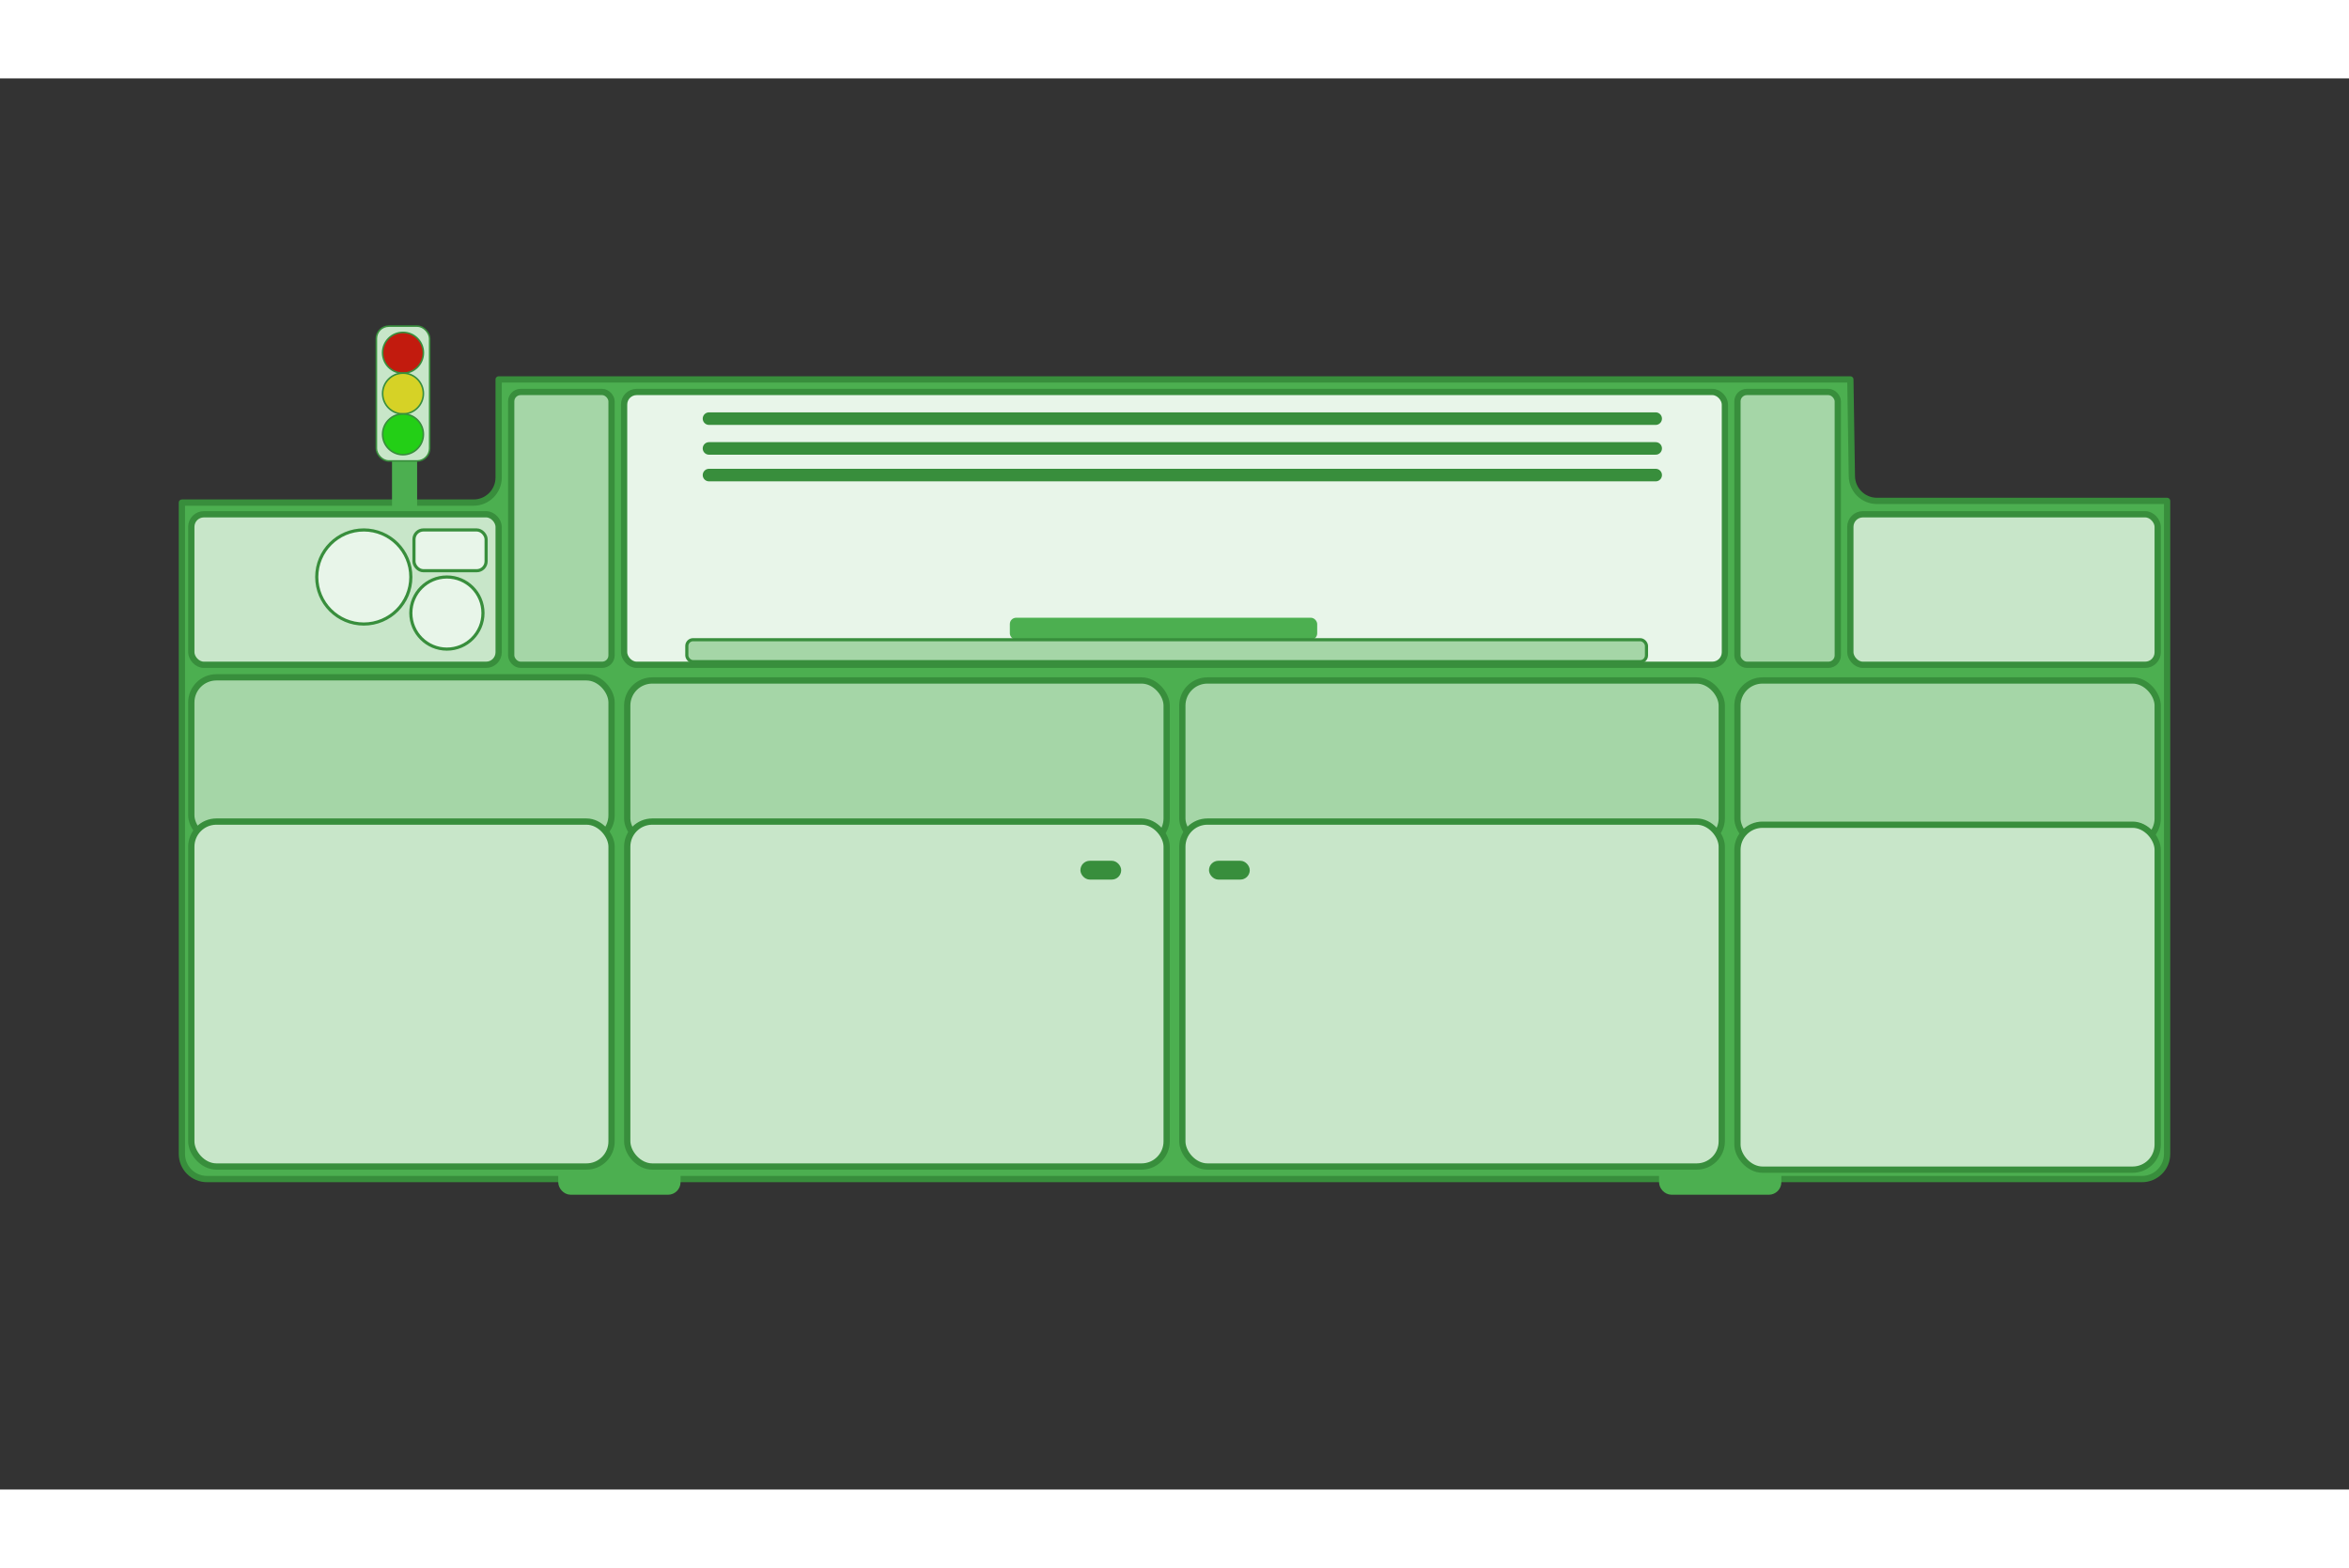 <svg width="749" height="500" viewBox="0 100 749 450" fill="none" xmlns="http://www.w3.org/2000/svg">
  <rect x="0" y="100" width="749" height="450" fill="#333333" stroke="none"/>
  <path fill-rule="evenodd" clip-rule="evenodd" d="M151 235.275C155.418 235.275 159 231.693 159 227.275V196H590L590.482 226.86C590.55 231.229 594.111 234.735 598.481 234.735H691V443C691 447.418 687.418 451 683 451H66C61.582 451 58 447.418 58 443V235.275H151Z" fill="#4CAF50" stroke="#388E3C" stroke-width="2" stroke-linejoin="round"/>
  <rect x="531" y="446" width="35" height="8" rx="2" fill="#4CAF50" stroke="#4CAF50" stroke-width="4"/>
  <rect x="180" y="446" width="35" height="8" rx="2" fill="#4CAF50" stroke="#4CAF50" stroke-width="4"/>
  <rect x="127" y="220" width="4" height="17" fill="#4CAF50" stroke="#4CAF50" stroke-width="4"/>
  <rect x="120" y="179" width="17" height="43" rx="4" fill="#C8E6C9" stroke="#388E3C" stroke-width="0.5"/>
  <circle cx="128.5" cy="187.5" r="6.5" fill="#C21B0E" stroke="#388E3C" stroke-width="0.5"/>
  <circle cx="128.5" cy="200.5" r="6.5" fill="#D6D226" stroke="#388E3C" stroke-width="0.5"/>
  <circle cx="128.5" cy="213.5" r="6.5" fill="#23CF16" stroke="#388E3C" stroke-width="0.5"/>
  <rect x="200" y="292" width="172" height="52" rx="8" fill="#A5D6A7" stroke="#388E3C" stroke-width="2"/>
  <rect x="200" y="337" width="172" height="110" rx="8" fill="#C8E6C9" stroke="#388E3C" stroke-width="2"/>
  <rect x="345" y="350" width="12" height="5" rx="2.5" fill="#388E3C" stroke="#388E3C"/>
  <rect x="61" y="291" width="134" height="52" rx="8" fill="#A5D6A7" stroke="#388E3C" stroke-width="2"/>
  <rect x="61" y="337" width="134" height="110" rx="8" fill="#C8E6C9" stroke="#388E3C" stroke-width="2"/>
  <rect x="554" y="292" width="134" height="52" rx="8" fill="#A5D6A7" stroke="#388E3C" stroke-width="2"/>
  <rect x="554" y="338" width="134" height="110" rx="8" fill="#C8E6C9" stroke="#388E3C" stroke-width="2"/>
  <rect x="377" y="292" width="172" height="52" rx="8" fill="#A5D6A7" stroke="#388E3C" stroke-width="2"/>
  <rect x="377" y="337" width="172" height="110" rx="8" fill="#C8E6C9" stroke="#388E3C" stroke-width="2"/>
  <rect x="386" y="350" width="12" height="5" rx="2.5" fill="#388E3C" stroke="#388E3C"/>
  <rect x="199" y="200" width="351" height="87" rx="4" fill="#E8F5E9" stroke="#388E3C" stroke-width="2"/>
  <path d="M226.07 218H527.93" stroke="#388E3C" stroke-width="4" stroke-linecap="round"/>
  <path d="M226.07 226.5H527.93" stroke="#388E3C" stroke-width="4" stroke-linecap="round"/>
  <path d="M226.07 208.5H527.93" stroke="#388E3C" stroke-width="4" stroke-linecap="round"/>
  <rect x="163" y="200" width="32" height="87" rx="3" fill="#A5D6A7" stroke="#388E3C" stroke-width="2"/>
  <rect x="554" y="200" width="32" height="87" rx="3" fill="#A5D6A7" stroke="#388E3C" stroke-width="2"/>
  <rect x="322" y="272" width="98" height="7" rx="2" fill="#4CAF50"/>
  <rect x="219" y="279" width="306" height="7" rx="2" fill="#A5D6A7" stroke="#388E3C"/>
  <rect x="590" y="239" width="98" height="48" rx="4" fill="#C8E6C9" stroke="#388E3C" stroke-width="2"/>
  <rect x="61" y="239" width="98" height="48" rx="4" fill="#C8E6C9" stroke="#388E3C" stroke-width="2"/>
  <circle cx="116" cy="259" r="15" fill="#E8F5E9" stroke="#388E3C"/>
  <circle cx="142.5" cy="270.5" r="11.5" fill="#E8F5E9" stroke="#388E3C"/>
  <rect x="132" y="244" width="23" height="13" rx="3" fill="#E8F5E9" stroke="#388E3C"/>
</svg>

